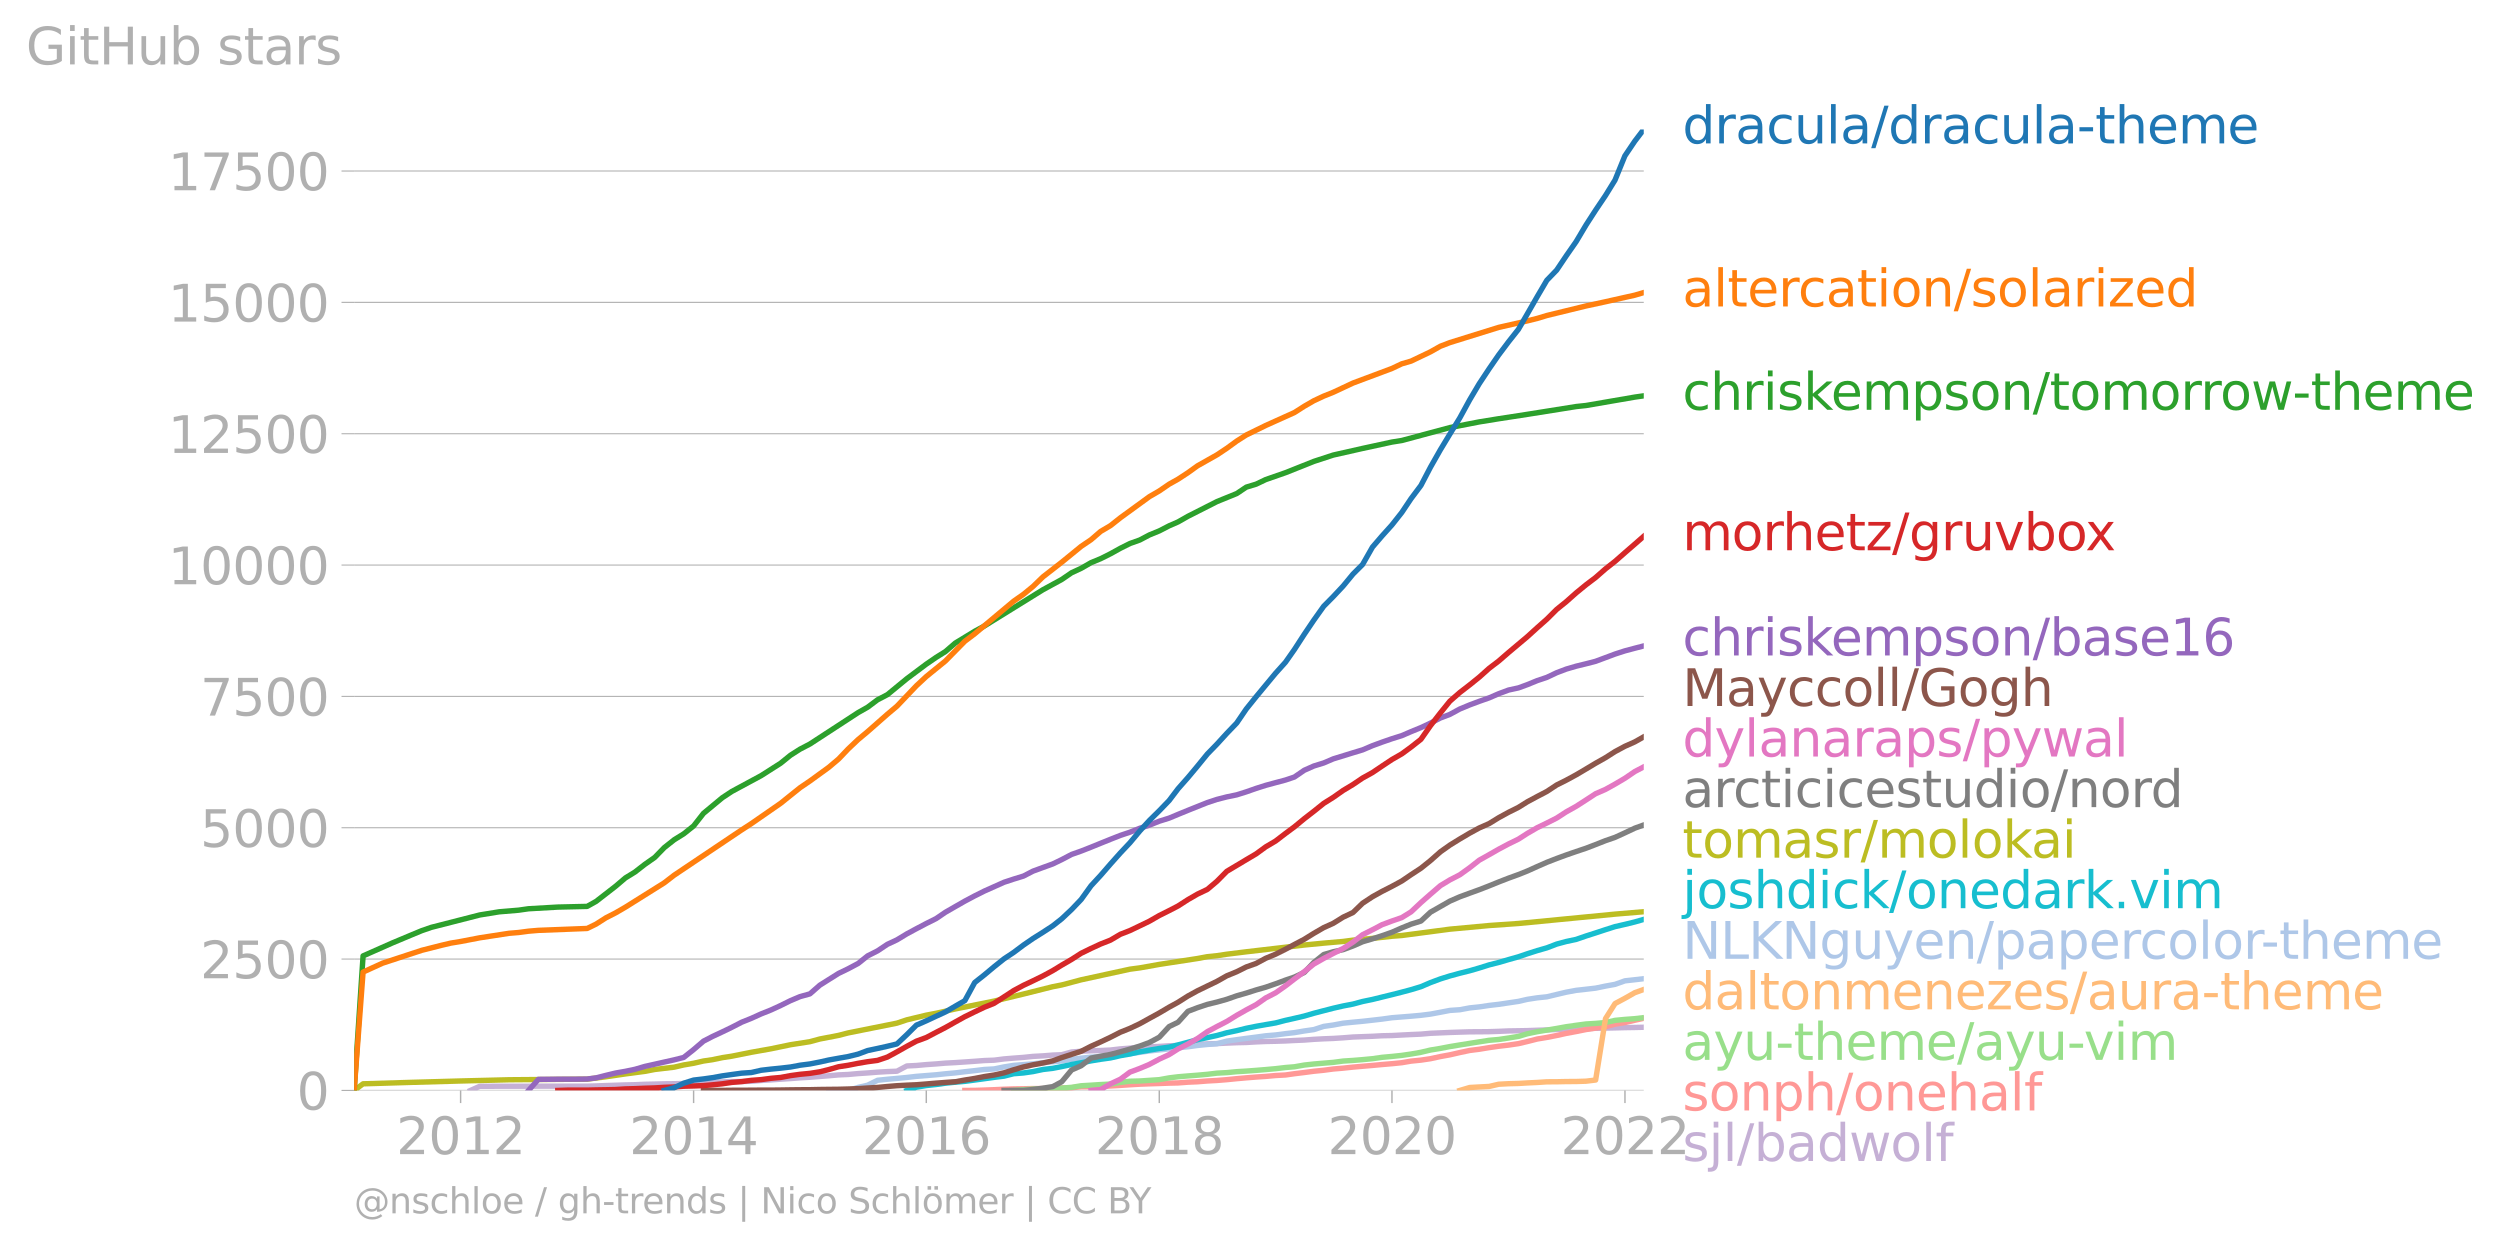 <svg xmlns:xlink="http://www.w3.org/1999/xlink" width="923.071" height="460.656" viewBox="0 0 692.303 345.492" xmlns="http://www.w3.org/2000/svg"><defs><style>*{stroke-linejoin:round;stroke-linecap:butt}</style></defs><g id="figure_1"><path d="M0 345.492h692.303V0H0v345.492z" style="fill:none" id="patch_1"/><g id="axes_1"><path d="M98.073 301.964h357.12V35.852H98.073v266.112z" style="fill:none" id="patch_2"/><g id="matplotlib.axis_1"><g id="xtick_1"><g id="line2d_1"><defs><path id="macdd85a2b5" d="M0 0v3.5" style="stroke:#b0b0b0;stroke-width:.4"/></defs><use xlink:href="#macdd85a2b5" x="127.554" y="301.964" style="fill:#b0b0b0;stroke:#b0b0b0;stroke-width:.4"/></g><g style="fill:#b0b0b0" transform="matrix(.14 0 0 -.14 109.739 319.602)" id="text_1"><defs><path id="DejaVuSans-32" d="M1228 531h2203V0H469v531q359 372 979 998 621 627 780 809 303 340 423 576 121 236 121 464 0 372-261 606-261 235-680 235-297 0-627-103-329-103-704-313v638q381 153 712 231 332 78 607 78 725 0 1156-363 431-362 431-968 0-288-108-546-107-257-392-607-78-91-497-524-418-433-1181-1211z" transform="scale(.016)"/><path id="DejaVuSans-30" d="M2034 4250q-487 0-733-480-245-479-245-1442 0-959 245-1439 246-480 733-480 491 0 736 480 246 480 246 1439 0 963-246 1442-245 480-736 480zm0 500q785 0 1199-621 414-620 414-1801 0-1178-414-1799Q2819-91 2034-91q-784 0-1198 620-414 621-414 1799 0 1181 414 1801 414 621 1198 621z" transform="scale(.016)"/><path id="DejaVuSans-31" d="M794 531h1031v3560L703 3866v575l1116 225h631V531h1031V0H794v531z" transform="scale(.016)"/></defs><use xlink:href="#DejaVuSans-32"/><use xlink:href="#DejaVuSans-30" x="63.623"/><use xlink:href="#DejaVuSans-31" x="127.246"/><use xlink:href="#DejaVuSans-32" x="190.869"/></g></g><g id="xtick_2"><use xlink:href="#macdd85a2b5" x="192.075" y="301.964" style="fill:#b0b0b0;stroke:#b0b0b0;stroke-width:.4" id="line2d_2"/><g style="fill:#b0b0b0" transform="matrix(.14 0 0 -.14 174.26 319.602)" id="text_2"><defs><path id="DejaVuSans-34" d="M2419 4116 825 1625h1594v2491zm-166 550h794V1625h666v-525h-666V0h-628v1100H313v609l1940 2957z" transform="scale(.016)"/></defs><use xlink:href="#DejaVuSans-32"/><use xlink:href="#DejaVuSans-30" x="63.623"/><use xlink:href="#DejaVuSans-31" x="127.246"/><use xlink:href="#DejaVuSans-34" x="190.869"/></g></g><g id="xtick_3"><use xlink:href="#macdd85a2b5" x="256.509" y="301.964" style="fill:#b0b0b0;stroke:#b0b0b0;stroke-width:.4" id="line2d_3"/><g style="fill:#b0b0b0" transform="matrix(.14 0 0 -.14 238.694 319.602)" id="text_3"><defs><path id="DejaVuSans-36" d="M2113 2584q-425 0-674-291-248-290-248-796 0-503 248-796 249-292 674-292t673 292q248 293 248 796 0 506-248 796-248 291-673 291zm1253 1979v-575q-238 112-480 171-242 60-480 60-625 0-955-422-329-422-376-1275 184 272 462 417 279 145 613 145 703 0 1111-427 408-426 408-1160 0-719-425-1154Q2819-91 2113-91q-810 0-1238 620-428 621-428 1799 0 1106 525 1764t1409 658q238 0 480-47t505-140z" transform="scale(.016)"/></defs><use xlink:href="#DejaVuSans-32"/><use xlink:href="#DejaVuSans-30" x="63.623"/><use xlink:href="#DejaVuSans-31" x="127.246"/><use xlink:href="#DejaVuSans-36" x="190.869"/></g></g><g id="xtick_4"><use xlink:href="#macdd85a2b5" x="321.03" y="301.964" style="fill:#b0b0b0;stroke:#b0b0b0;stroke-width:.4" id="line2d_4"/><g style="fill:#b0b0b0" transform="matrix(.14 0 0 -.14 303.215 319.602)" id="text_4"><defs><path id="DejaVuSans-38" d="M2034 2216q-450 0-708-241-257-241-257-662 0-422 257-663 258-241 708-241t709 242q260 243 260 662 0 421-258 662-257 241-711 241zm-631 268q-406 100-633 378-226 279-226 679 0 559 398 884 399 325 1092 325 697 0 1094-325t397-884q0-400-227-679-226-278-629-378 456-106 710-416 255-309 255-755 0-679-414-1042Q2806-91 2034-91q-771 0-1186 362-414 363-414 1042 0 446 256 755 257 310 713 416zm-231 997q0-362 226-565 227-203 636-203 407 0 636 203 230 203 230 565 0 363-230 566-229 203-636 203-409 0-636-203-226-203-226-566z" transform="scale(.016)"/></defs><use xlink:href="#DejaVuSans-32"/><use xlink:href="#DejaVuSans-30" x="63.623"/><use xlink:href="#DejaVuSans-31" x="127.246"/><use xlink:href="#DejaVuSans-38" x="190.869"/></g></g><g id="xtick_5"><use xlink:href="#macdd85a2b5" x="385.464" y="301.964" style="fill:#b0b0b0;stroke:#b0b0b0;stroke-width:.4" id="line2d_5"/><g style="fill:#b0b0b0" transform="matrix(.14 0 0 -.14 367.649 319.602)" id="text_5"><use xlink:href="#DejaVuSans-32"/><use xlink:href="#DejaVuSans-30" x="63.623"/><use xlink:href="#DejaVuSans-32" x="127.246"/><use xlink:href="#DejaVuSans-30" x="190.869"/></g></g><g id="xtick_6"><use xlink:href="#macdd85a2b5" x="449.985" y="301.964" style="fill:#b0b0b0;stroke:#b0b0b0;stroke-width:.4" id="line2d_6"/><g style="fill:#b0b0b0" transform="matrix(.14 0 0 -.14 432.17 319.602)" id="text_6"><use xlink:href="#DejaVuSans-32"/><use xlink:href="#DejaVuSans-30" x="63.623"/><use xlink:href="#DejaVuSans-32" x="127.246"/><use xlink:href="#DejaVuSans-32" x="190.869"/></g></g></g><g id="matplotlib.axis_2"><g id="ytick_1"><path d="M98.073 301.964h357.12" clip-path="url(#p6240fa028c)" style="fill:none;stroke:#b0b0b0;stroke-width:.3;stroke-linecap:square" id="line2d_7"/><g id="line2d_8"><defs><path id="m7ef5941126" d="M0 0h-3.5" style="stroke:#b0b0b0;stroke-width:.3"/></defs><use xlink:href="#m7ef5941126" x="98.073" y="301.964" style="fill:#b0b0b0;stroke:#b0b0b0;stroke-width:.3"/></g><use xlink:href="#DejaVuSans-30" style="fill:#b0b0b0" transform="matrix(.14 0 0 -.14 82.166 307.283)" id="text_7"/></g><g id="ytick_2"><path d="M98.073 265.592h357.12" clip-path="url(#p6240fa028c)" style="fill:none;stroke:#b0b0b0;stroke-width:.3;stroke-linecap:square" id="line2d_9"/><use xlink:href="#m7ef5941126" x="98.073" y="265.592" style="fill:#b0b0b0;stroke:#b0b0b0;stroke-width:.3" id="line2d_10"/><g style="fill:#b0b0b0" transform="matrix(.14 0 0 -.14 55.443 270.911)" id="text_8"><defs><path id="DejaVuSans-35" d="M691 4666h2478v-532H1269V2991q137 47 274 70 138 23 276 23 781 0 1237-428 457-428 457-1159 0-753-469-1171Q2575-91 1722-91q-294 0-599 50Q819 9 494 109v635q281-153 581-228t634-75q541 0 856 284 316 284 316 772 0 487-316 771-315 285-856 285-253 0-505-56-251-56-513-175v2344z" transform="scale(.016)"/></defs><use xlink:href="#DejaVuSans-32"/><use xlink:href="#DejaVuSans-35" x="63.623"/><use xlink:href="#DejaVuSans-30" x="127.246"/><use xlink:href="#DejaVuSans-30" x="190.869"/></g></g><g id="ytick_3"><path d="M98.073 229.22h357.12" clip-path="url(#p6240fa028c)" style="fill:none;stroke:#b0b0b0;stroke-width:.3;stroke-linecap:square" id="line2d_11"/><use xlink:href="#m7ef5941126" x="98.073" y="229.221" style="fill:#b0b0b0;stroke:#b0b0b0;stroke-width:.3" id="line2d_12"/><g style="fill:#b0b0b0" transform="matrix(.14 0 0 -.14 55.443 234.54)" id="text_9"><use xlink:href="#DejaVuSans-35"/><use xlink:href="#DejaVuSans-30" x="63.623"/><use xlink:href="#DejaVuSans-30" x="127.246"/><use xlink:href="#DejaVuSans-30" x="190.869"/></g></g><g id="ytick_4"><path d="M98.073 192.849h357.12" clip-path="url(#p6240fa028c)" style="fill:none;stroke:#b0b0b0;stroke-width:.3;stroke-linecap:square" id="line2d_13"/><use xlink:href="#m7ef5941126" x="98.073" y="192.849" style="fill:#b0b0b0;stroke:#b0b0b0;stroke-width:.3" id="line2d_14"/><g style="fill:#b0b0b0" transform="matrix(.14 0 0 -.14 55.443 198.167)" id="text_10"><defs><path id="DejaVuSans-37" d="M525 4666h3000v-269L1831 0h-659l1594 4134H525v532z" transform="scale(.016)"/></defs><use xlink:href="#DejaVuSans-37"/><use xlink:href="#DejaVuSans-35" x="63.623"/><use xlink:href="#DejaVuSans-30" x="127.246"/><use xlink:href="#DejaVuSans-30" x="190.869"/></g></g><g id="ytick_5"><path d="M98.073 156.477h357.12" clip-path="url(#p6240fa028c)" style="fill:none;stroke:#b0b0b0;stroke-width:.3;stroke-linecap:square" id="line2d_15"/><use xlink:href="#m7ef5941126" x="98.073" y="156.477" style="fill:#b0b0b0;stroke:#b0b0b0;stroke-width:.3" id="line2d_16"/><g style="fill:#b0b0b0" transform="matrix(.14 0 0 -.14 46.536 161.795)" id="text_11"><use xlink:href="#DejaVuSans-31"/><use xlink:href="#DejaVuSans-30" x="63.623"/><use xlink:href="#DejaVuSans-30" x="127.246"/><use xlink:href="#DejaVuSans-30" x="190.869"/><use xlink:href="#DejaVuSans-30" x="254.492"/></g></g><g id="ytick_6"><path d="M98.073 120.105h357.12" clip-path="url(#p6240fa028c)" style="fill:none;stroke:#b0b0b0;stroke-width:.3;stroke-linecap:square" id="line2d_17"/><use xlink:href="#m7ef5941126" x="98.073" y="120.105" style="fill:#b0b0b0;stroke:#b0b0b0;stroke-width:.3" id="line2d_18"/><g style="fill:#b0b0b0" transform="matrix(.14 0 0 -.14 46.536 125.423)" id="text_12"><use xlink:href="#DejaVuSans-31"/><use xlink:href="#DejaVuSans-32" x="63.623"/><use xlink:href="#DejaVuSans-35" x="127.246"/><use xlink:href="#DejaVuSans-30" x="190.869"/><use xlink:href="#DejaVuSans-30" x="254.492"/></g></g><g id="ytick_7"><path d="M98.073 83.733h357.12" clip-path="url(#p6240fa028c)" style="fill:none;stroke:#b0b0b0;stroke-width:.3;stroke-linecap:square" id="line2d_19"/><use xlink:href="#m7ef5941126" x="98.073" y="83.733" style="fill:#b0b0b0;stroke:#b0b0b0;stroke-width:.3" id="line2d_20"/><g style="fill:#b0b0b0" transform="matrix(.14 0 0 -.14 46.536 89.051)" id="text_13"><use xlink:href="#DejaVuSans-31"/><use xlink:href="#DejaVuSans-35" x="63.623"/><use xlink:href="#DejaVuSans-30" x="127.246"/><use xlink:href="#DejaVuSans-30" x="190.869"/><use xlink:href="#DejaVuSans-30" x="254.492"/></g></g><g id="ytick_8"><path d="M98.073 47.36h357.12" clip-path="url(#p6240fa028c)" style="fill:none;stroke:#b0b0b0;stroke-width:.3;stroke-linecap:square" id="line2d_21"/><use xlink:href="#m7ef5941126" x="98.073" y="47.361" style="fill:#b0b0b0;stroke:#b0b0b0;stroke-width:.3" id="line2d_22"/><g style="fill:#b0b0b0" transform="matrix(.14 0 0 -.14 46.536 52.68)" id="text_14"><use xlink:href="#DejaVuSans-31"/><use xlink:href="#DejaVuSans-37" x="63.623"/><use xlink:href="#DejaVuSans-35" x="127.246"/><use xlink:href="#DejaVuSans-30" x="190.869"/><use xlink:href="#DejaVuSans-30" x="254.492"/></g></g><g style="fill:#b0b0b0" transform="matrix(.14 0 0 -.14 7.2 17.838)" id="text_15"><defs><path id="DejaVuSans-47" d="M3809 666v1253H2778v519h1656V434q-365-259-806-392-440-133-940-133-1094 0-1712 639-617 640-617 1780 0 1144 617 1783 618 639 1712 639 456 0 867-113 411-112 758-331v-672q-350 297-744 447t-828 150q-857 0-1287-478-429-478-429-1425 0-944 429-1422 430-478 1287-478 334 0 596 58 263 58 472 180z" transform="scale(.016)"/><path id="DejaVuSans-69" d="M603 3500h575V0H603v3500zm0 1363h575v-729H603v729z" transform="scale(.016)"/><path id="DejaVuSans-74" d="M1172 4494v-994h1184v-447H1172V1153q0-428 117-550t477-122h590V0h-590q-666 0-919 248-253 249-253 905v1900H172v447h422v994h578z" transform="scale(.016)"/><path id="DejaVuSans-48" d="M628 4666h631V2753h2294v1913h631V0h-631v2222H1259V0H628v4666z" transform="scale(.016)"/><path id="DejaVuSans-75" d="M544 1381v2119h575V1403q0-497 193-746 194-248 582-248 465 0 735 297 271 297 271 810v1984h575V0h-575v538q-209-319-486-474-276-155-642-155-603 0-916 375-312 375-312 1097zm1447 2203z" transform="scale(.016)"/><path id="DejaVuSans-62" d="M3116 1747q0 634-261 995t-717 361q-457 0-718-361t-261-995q0-634 261-995t718-361q456 0 717 361t261 995zM1159 2969q182 312 458 463 277 152 661 152 638 0 1036-506 399-506 399-1331T3314 415Q2916-91 2278-91q-384 0-661 152-276 152-458 464V0H581v4863h578V2969z" transform="scale(.016)"/><path id="DejaVuSans-73" d="M2834 3397v-544q-243 125-506 187-262 63-544 63-428 0-642-131t-214-394q0-200 153-314t616-217l197-44q612-131 870-370t258-667q0-488-386-773Q2250-91 1575-91q-281 0-586 55T347 128v594q319-166 628-249 309-82 613-82 406 0 624 139 219 139 219 392 0 234-158 359-157 125-692 241l-200 47q-534 112-772 345-237 233-237 639 0 494 350 762 350 269 994 269 318 0 599-47 282-46 519-140z" transform="scale(.016)"/><path id="DejaVuSans-61" d="M2194 1759q-697 0-966-159t-269-544q0-306 202-486 202-179 548-179 479 0 768 339t289 901v128h-572zm1147 238V0h-575v531q-197-318-491-470T1556-91q-537 0-855 302-317 302-317 808 0 590 395 890 396 300 1180 300h807v57q0 397-261 614t-733 217q-300 0-585-72-284-72-546-216v532q315 122 612 182 297 61 578 61 760 0 1135-394 375-393 375-1193z" transform="scale(.016)"/><path id="DejaVuSans-72" d="M2631 2963q-97 56-211 82-114 27-251 27-488 0-749-317t-261-911V0H581v3500h578v-544q182 319 472 473 291 155 707 155 59 0 131-8 72-7 159-23l3-590z" transform="scale(.016)"/></defs><use xlink:href="#DejaVuSans-47"/><use xlink:href="#DejaVuSans-69" x="77.49"/><use xlink:href="#DejaVuSans-74" x="105.273"/><use xlink:href="#DejaVuSans-48" x="144.482"/><use xlink:href="#DejaVuSans-75" x="219.678"/><use xlink:href="#DejaVuSans-62" x="283.057"/><use xlink:href="#DejaVuSans-20" x="346.533"/><use xlink:href="#DejaVuSans-73" x="378.32"/><use xlink:href="#DejaVuSans-74" x="430.42"/><use xlink:href="#DejaVuSans-61" x="469.629"/><use xlink:href="#DejaVuSans-72" x="530.908"/><use xlink:href="#DejaVuSans-73" x="572.021"/></g></g><path d="m130.29 301.964 2.56-1.149h2.736l2.648-.014H146.354l2.736-.015h13.505l2.471-.073 2.736-.102 2.648-.087 2.737-.087 2.648-.058 2.736-.117 2.736-.058 2.648-.073 2.736-.029 2.648-.058 2.736-.087 2.737-.175 2.47-.116 2.737-.073 2.648-.087 2.736-.015 2.648-.058 2.736-.233 2.737-.16 2.648-.189 2.736-.175 2.648-.203 2.736-.16 2.736-.219 2.472-.189 2.736-.247 2.648-.116 2.736-.248 2.648-.174 2.736-.219 2.736-.16 2.648-.101 2.737-1.455 2.648-.131 2.736-.248 2.736-.189 2.56-.218 2.736-.145 2.648-.175 2.736-.19 2.648-.203 2.736-.102 2.736-.349 2.648-.218 2.737-.204 2.647-.276 2.737-.146 2.736-.218 2.471-.102 2.737-.756 2.647-.204 2.737-.13 2.648-.074 2.736-.13 2.736-.32 2.648-.204 2.736-.291 2.648-.073 2.736-.116 2.737-.175 2.471-.073 2.736-.087 2.648-.233 2.736-.145 2.648-.073 2.737-.131 2.736-.116 2.648-.059 2.736-.16 2.648-.116 2.736-.058 2.736-.087 2.472-.131 2.736-.117 2.648-.203 2.736-.146 2.648-.102 2.736-.174 2.736-.219 2.648-.101 2.737-.102 2.648-.146 2.736-.058 2.736-.146 2.56-.13 2.736-.117 2.648-.233 2.736-.116 2.648-.116 2.736-.088 2.736-.087 2.648-.015 2.737-.029 2.648-.087 2.736-.116 2.736-.044 2.471-.044 2.737-.101 2.648-.088 2.736-.116 2.648-.117 2.736-.014 2.736-.116 2.648-.088 2.736-.058 2.648-.058 2.736-.073 2.737-.044 2.471-.058" clip-path="url(#p6240fa028c)" style="fill:none;stroke:#c5b0d5;stroke-width:1.5;stroke-linecap:square" id="line2d_23"/><path d="m267.189 301.964 2.736-.014 2.648-.087 2.736-.102 2.736-.131 2.648-.087 2.737-.044 2.647-.058h2.737l2.736-.102 2.471-.073 2.737-.058 2.647-.262 2.737-.014 2.648-.044 2.736-.16 2.736-.16 2.648-.175 2.736-.16 2.648-.102 2.736-.087 2.737-.102 2.471-.058 2.736-.204 2.648-.116 2.736-.218 2.648-.146 2.737-.218 2.736-.276 2.648-.233 2.736-.218 2.648-.175 2.736-.247 2.736-.146 2.472-.349 2.736-.335 2.648-.349 2.736-.276 2.648-.35 2.736-.232 2.736-.291 2.648-.233 2.737-.233 2.648-.247 2.736-.233 2.736-.276 2.56-.437 2.736-.276 2.648-.393 2.736-.596 2.648-.48 2.736-.626 2.736-.582 2.648-.335 2.737-.45 2.648-.38 2.736-.32 2.736-.406 2.471-.582 2.737-.699 2.648-.436 2.736-.539 2.648-.582 2.736-.509 2.736-.553 2.648-.407 2.736-.378 2.648-.713 2.736-.437 2.737-.64 2.471-.538" clip-path="url(#p6240fa028c)" style="fill:none;stroke:#ff9896;stroke-width:1.5;stroke-linecap:square" id="line2d_24"/><path d="m280.693 301.964 2.737-.203 2.647-.175 2.737-.116 2.736-.03 2.471-.13 2.737-.204 2.647-.436 2.737-.16 2.648-.175 2.736-.13 2.736-.466 2.648-.32 2.736-.073 2.648-.175 2.736-.189 2.737-.495 2.471-.305 2.736-.233 2.648-.204 2.736-.247 2.648-.32 2.737-.146 2.736-.261 2.648-.16 2.736-.204 2.648-.218 2.736-.248 2.736-.32 2.472-.203 2.736-.48 2.648-.292 2.736-.232 2.648-.219 2.736-.363 2.736-.175 2.648-.218 2.737-.262 2.648-.378 2.736-.248 2.736-.29 2.56-.379 2.736-.48 2.648-.626 2.736-.45 2.648-.51 2.736-.45 2.736-.437 2.648-.422 2.737-.422 2.648-.233 2.736-.407 2.736-.451 2.471-.728 2.737-.567 2.648-.437 2.736-.465 2.648-.48 2.736-.393 2.736-.364 2.648-.16 2.736-.233 2.648-.61 2.736-.262 2.737-.204 2.471-.291" clip-path="url(#p6240fa028c)" style="fill:none;stroke:#98df8a;stroke-width:1.5;stroke-linecap:square" id="line2d_25"/><g style="fill:#1f77b4" transform="matrix(.14 0 0 -.14 465.907 39.716)" id="text_16"><defs><path id="DejaVuSans-64" d="M2906 2969v1894h575V0h-575v525q-181-312-458-464-276-152-664-152-634 0-1033 506-398 507-398 1332t398 1331q399 506 1033 506 388 0 664-152 277-151 458-463zM947 1747q0-634 261-995t717-361q456 0 718 361 263 361 263 995t-263 995q-262 361-718 361t-717-361q-261-361-261-995z" transform="scale(.016)"/><path id="DejaVuSans-63" d="M3122 3366v-538q-244 135-489 202t-495 67q-560 0-870-355-309-354-309-995t309-996q310-354 870-354 250 0 495 67t489 202V134Q2881 22 2623-34q-257-57-548-57-791 0-1257 497-465 497-465 1341 0 856 470 1346 471 491 1290 491 265 0 518-55 253-54 491-163z" transform="scale(.016)"/><path id="DejaVuSans-6c" d="M603 4863h575V0H603v4863z" transform="scale(.016)"/><path id="DejaVuSans-2f" d="M1625 4666h531L531-594H0l1625 5260z" transform="scale(.016)"/><path id="DejaVuSans-2d" d="M313 2009h1684v-512H313v512z" transform="scale(.016)"/><path id="DejaVuSans-68" d="M3513 2113V0h-575v2094q0 497-194 743-194 247-581 247-466 0-735-297-269-296-269-809V0H581v4863h578V2956q207 316 486 472 280 156 646 156 603 0 912-373 310-373 310-1098z" transform="scale(.016)"/><path id="DejaVuSans-65" d="M3597 1894v-281H953q38-594 358-905t892-311q331 0 642 81t618 244V178Q3153 47 2828-22t-659-69q-838 0-1327 487-489 488-489 1320 0 859 464 1363 464 505 1252 505 706 0 1117-455 411-454 411-1235zm-575 169q-6 471-264 752-258 282-683 282-481 0-770-272t-333-766l2050 4z" transform="scale(.016)"/><path id="DejaVuSans-6d" d="M3328 2828q216 388 516 572t706 184q547 0 844-383 297-382 297-1088V0h-578v2094q0 503-179 746-178 244-543 244-447 0-707-297-259-296-259-809V0h-578v2094q0 506-178 748t-550 242q-441 0-701-298-259-298-259-808V0H581v3500h578v-544q197 322 472 475t653 153q382 0 649-194 267-193 395-562z" transform="scale(.016)"/></defs><use xlink:href="#DejaVuSans-64"/><use xlink:href="#DejaVuSans-72" x="63.477"/><use xlink:href="#DejaVuSans-61" x="104.59"/><use xlink:href="#DejaVuSans-63" x="165.869"/><use xlink:href="#DejaVuSans-75" x="220.85"/><use xlink:href="#DejaVuSans-6c" x="284.229"/><use xlink:href="#DejaVuSans-61" x="312.012"/><use xlink:href="#DejaVuSans-2f" x="373.291"/><use xlink:href="#DejaVuSans-64" x="406.982"/><use xlink:href="#DejaVuSans-72" x="470.459"/><use xlink:href="#DejaVuSans-61" x="511.572"/><use xlink:href="#DejaVuSans-63" x="572.852"/><use xlink:href="#DejaVuSans-75" x="627.832"/><use xlink:href="#DejaVuSans-6c" x="691.211"/><use xlink:href="#DejaVuSans-61" x="718.994"/><use xlink:href="#DejaVuSans-2d" x="780.273"/><use xlink:href="#DejaVuSans-74" x="816.357"/><use xlink:href="#DejaVuSans-68" x="855.566"/><use xlink:href="#DejaVuSans-65" x="918.945"/><use xlink:href="#DejaVuSans-6d" x="980.469"/><use xlink:href="#DejaVuSans-65" x="1077.881"/></g><g style="fill:#ff7f0e" transform="matrix(.14 0 0 -.14 465.907 84.875)" id="text_17"><defs><path id="DejaVuSans-6f" d="M1959 3097q-462 0-731-361t-269-989q0-628 267-989 268-361 733-361 460 0 728 362 269 363 269 988 0 622-269 986-268 364-728 364zm0 487q750 0 1178-488 429-487 429-1349 0-859-429-1349Q2709-91 1959-91q-753 0-1180 489-426 490-426 1349 0 862 426 1349 427 488 1180 488z" transform="scale(.016)"/><path id="DejaVuSans-6e" d="M3513 2113V0h-575v2094q0 497-194 743-194 247-581 247-466 0-735-297-269-296-269-809V0H581v3500h578v-544q207 316 486 472 280 156 646 156 603 0 912-373 310-373 310-1098z" transform="scale(.016)"/><path id="DejaVuSans-7a" d="M353 3500h2731v-525L922 459h2162V0H275v525l2163 2516H353v459z" transform="scale(.016)"/></defs><use xlink:href="#DejaVuSans-61"/><use xlink:href="#DejaVuSans-6c" x="61.279"/><use xlink:href="#DejaVuSans-74" x="89.063"/><use xlink:href="#DejaVuSans-65" x="128.271"/><use xlink:href="#DejaVuSans-72" x="189.795"/><use xlink:href="#DejaVuSans-63" x="228.658"/><use xlink:href="#DejaVuSans-61" x="283.639"/><use xlink:href="#DejaVuSans-74" x="344.918"/><use xlink:href="#DejaVuSans-69" x="384.127"/><use xlink:href="#DejaVuSans-6f" x="411.91"/><use xlink:href="#DejaVuSans-6e" x="473.092"/><use xlink:href="#DejaVuSans-2f" x="536.471"/><use xlink:href="#DejaVuSans-73" x="570.162"/><use xlink:href="#DejaVuSans-6f" x="622.262"/><use xlink:href="#DejaVuSans-6c" x="683.443"/><use xlink:href="#DejaVuSans-61" x="711.227"/><use xlink:href="#DejaVuSans-72" x="772.506"/><use xlink:href="#DejaVuSans-69" x="813.619"/><use xlink:href="#DejaVuSans-7a" x="841.402"/><use xlink:href="#DejaVuSans-65" x="893.893"/><use xlink:href="#DejaVuSans-64" x="955.416"/></g><g style="fill:#2ca02c" transform="matrix(.14 0 0 -.14 465.907 113.478)" id="text_18"><defs><path id="DejaVuSans-6b" d="M581 4863h578V1991l1716 1509h734L1753 1863 3688 0h-750L1159 1709V0H581v4863z" transform="scale(.016)"/><path id="DejaVuSans-70" d="M1159 525v-1856H581v4831h578v-531q182 312 458 463 277 152 661 152 638 0 1036-506 399-506 399-1331T3314 415Q2916-91 2278-91q-384 0-661 152-276 152-458 464zm1957 1222q0 634-261 995t-717 361q-457 0-718-361t-261-995q0-634 261-995t718-361q456 0 717 361t261 995z" transform="scale(.016)"/><path id="DejaVuSans-77" d="M269 3500h575l719-2731 715 2731h678l719-2731 716 2731h575L4050 0h-678l-753 2869L1863 0h-679L269 3500z" transform="scale(.016)"/></defs><use xlink:href="#DejaVuSans-63"/><use xlink:href="#DejaVuSans-68" x="54.98"/><use xlink:href="#DejaVuSans-72" x="118.359"/><use xlink:href="#DejaVuSans-69" x="159.473"/><use xlink:href="#DejaVuSans-73" x="187.256"/><use xlink:href="#DejaVuSans-6b" x="239.355"/><use xlink:href="#DejaVuSans-65" x="293.641"/><use xlink:href="#DejaVuSans-6d" x="355.164"/><use xlink:href="#DejaVuSans-70" x="452.576"/><use xlink:href="#DejaVuSans-73" x="516.053"/><use xlink:href="#DejaVuSans-6f" x="568.152"/><use xlink:href="#DejaVuSans-6e" x="629.334"/><use xlink:href="#DejaVuSans-2f" x="692.713"/><use xlink:href="#DejaVuSans-74" x="726.404"/><use xlink:href="#DejaVuSans-6f" x="765.613"/><use xlink:href="#DejaVuSans-6d" x="826.795"/><use xlink:href="#DejaVuSans-6f" x="924.207"/><use xlink:href="#DejaVuSans-72" x="985.389"/><use xlink:href="#DejaVuSans-72" x="1024.752"/><use xlink:href="#DejaVuSans-6f" x="1063.615"/><use xlink:href="#DejaVuSans-77" x="1124.797"/><use xlink:href="#DejaVuSans-2d" x="1206.584"/><use xlink:href="#DejaVuSans-74" x="1242.668"/><use xlink:href="#DejaVuSans-68" x="1281.877"/><use xlink:href="#DejaVuSans-65" x="1345.256"/><use xlink:href="#DejaVuSans-6d" x="1406.779"/><use xlink:href="#DejaVuSans-65" x="1504.191"/></g><g style="fill:#d62728" transform="matrix(.14 0 0 -.14 465.907 152.381)" id="text_19"><defs><path id="DejaVuSans-67" d="M2906 1791q0 625-258 968-257 344-723 344-462 0-720-344-258-343-258-968 0-622 258-966t720-344q466 0 723 344 258 344 258 966zm575-1357q0-893-397-1329-396-436-1215-436-303 0-572 45t-522 139v559q253-137 500-202 247-66 503-66 566 0 847 295t281 892v285q-178-310-456-463T1784 0Q1141 0 747 490 353 981 353 1791q0 812 394 1302 394 491 1037 491 388 0 666-153t456-462v531h575V434z" transform="scale(.016)"/><path id="DejaVuSans-76" d="M191 3500h609L1894 563l1094 2937h609L2284 0h-781L191 3500z" transform="scale(.016)"/><path id="DejaVuSans-78" d="M3513 3500 2247 1797 3578 0h-678L1881 1375 863 0H184l1360 1831L300 3500h678l928-1247 928 1247h679z" transform="scale(.016)"/></defs><use xlink:href="#DejaVuSans-6d"/><use xlink:href="#DejaVuSans-6f" x="97.412"/><use xlink:href="#DejaVuSans-72" x="158.594"/><use xlink:href="#DejaVuSans-68" x="197.957"/><use xlink:href="#DejaVuSans-65" x="261.336"/><use xlink:href="#DejaVuSans-74" x="322.859"/><use xlink:href="#DejaVuSans-7a" x="362.068"/><use xlink:href="#DejaVuSans-2f" x="414.559"/><use xlink:href="#DejaVuSans-67" x="448.25"/><use xlink:href="#DejaVuSans-72" x="511.727"/><use xlink:href="#DejaVuSans-75" x="552.84"/><use xlink:href="#DejaVuSans-76" x="616.219"/><use xlink:href="#DejaVuSans-62" x="675.398"/><use xlink:href="#DejaVuSans-6f" x="738.875"/><use xlink:href="#DejaVuSans-78" x="796.932"/></g><g style="fill:#9467bd" transform="matrix(.14 0 0 -.14 465.907 181.505)" id="text_20"><use xlink:href="#DejaVuSans-63"/><use xlink:href="#DejaVuSans-68" x="54.98"/><use xlink:href="#DejaVuSans-72" x="118.359"/><use xlink:href="#DejaVuSans-69" x="159.473"/><use xlink:href="#DejaVuSans-73" x="187.256"/><use xlink:href="#DejaVuSans-6b" x="239.355"/><use xlink:href="#DejaVuSans-65" x="293.641"/><use xlink:href="#DejaVuSans-6d" x="355.164"/><use xlink:href="#DejaVuSans-70" x="452.576"/><use xlink:href="#DejaVuSans-73" x="516.053"/><use xlink:href="#DejaVuSans-6f" x="568.152"/><use xlink:href="#DejaVuSans-6e" x="629.334"/><use xlink:href="#DejaVuSans-2f" x="692.713"/><use xlink:href="#DejaVuSans-62" x="726.404"/><use xlink:href="#DejaVuSans-61" x="789.881"/><use xlink:href="#DejaVuSans-73" x="851.16"/><use xlink:href="#DejaVuSans-65" x="903.26"/><use xlink:href="#DejaVuSans-31" x="964.783"/><use xlink:href="#DejaVuSans-36" x="1028.406"/></g><g style="fill:#8c564b" transform="matrix(.14 0 0 -.14 465.907 195.505)" id="text_21"><defs><path id="DejaVuSans-4d" d="M628 4666h941l1190-3175 1197 3175h941V0h-616v4097L3078 897h-634L1241 4097V0H628v4666z" transform="scale(.016)"/><path id="DejaVuSans-79" d="M2059-325q-243-625-475-815-231-191-618-191H506v481h338q237 0 368 113 132 112 291 531l103 262L191 3500h609L1894 763l1094 2737h609L2059-325z" transform="scale(.016)"/></defs><use xlink:href="#DejaVuSans-4d"/><use xlink:href="#DejaVuSans-61" x="86.279"/><use xlink:href="#DejaVuSans-79" x="147.559"/><use xlink:href="#DejaVuSans-63" x="206.738"/><use xlink:href="#DejaVuSans-63" x="261.719"/><use xlink:href="#DejaVuSans-6f" x="316.699"/><use xlink:href="#DejaVuSans-6c" x="377.881"/><use xlink:href="#DejaVuSans-6c" x="405.664"/><use xlink:href="#DejaVuSans-2f" x="433.447"/><use xlink:href="#DejaVuSans-47" x="467.139"/><use xlink:href="#DejaVuSans-6f" x="544.629"/><use xlink:href="#DejaVuSans-67" x="605.811"/><use xlink:href="#DejaVuSans-68" x="669.287"/></g><g style="fill:#e377c2" transform="matrix(.14 0 0 -.14 465.907 209.505)" id="text_22"><use xlink:href="#DejaVuSans-64"/><use xlink:href="#DejaVuSans-79" x="63.477"/><use xlink:href="#DejaVuSans-6c" x="122.656"/><use xlink:href="#DejaVuSans-61" x="150.439"/><use xlink:href="#DejaVuSans-6e" x="211.719"/><use xlink:href="#DejaVuSans-61" x="275.098"/><use xlink:href="#DejaVuSans-72" x="336.377"/><use xlink:href="#DejaVuSans-61" x="377.49"/><use xlink:href="#DejaVuSans-70" x="438.77"/><use xlink:href="#DejaVuSans-73" x="502.246"/><use xlink:href="#DejaVuSans-2f" x="554.346"/><use xlink:href="#DejaVuSans-70" x="588.037"/><use xlink:href="#DejaVuSans-79" x="651.514"/><use xlink:href="#DejaVuSans-77" x="710.693"/><use xlink:href="#DejaVuSans-61" x="792.48"/><use xlink:href="#DejaVuSans-6c" x="853.76"/></g><g style="fill:#7f7f7f" transform="matrix(.14 0 0 -.14 465.907 223.505)" id="text_23"><use xlink:href="#DejaVuSans-61"/><use xlink:href="#DejaVuSans-72" x="61.279"/><use xlink:href="#DejaVuSans-63" x="100.143"/><use xlink:href="#DejaVuSans-74" x="155.123"/><use xlink:href="#DejaVuSans-69" x="194.332"/><use xlink:href="#DejaVuSans-63" x="222.115"/><use xlink:href="#DejaVuSans-69" x="277.096"/><use xlink:href="#DejaVuSans-63" x="304.879"/><use xlink:href="#DejaVuSans-65" x="359.859"/><use xlink:href="#DejaVuSans-73" x="421.383"/><use xlink:href="#DejaVuSans-74" x="473.482"/><use xlink:href="#DejaVuSans-75" x="512.691"/><use xlink:href="#DejaVuSans-64" x="576.07"/><use xlink:href="#DejaVuSans-69" x="639.547"/><use xlink:href="#DejaVuSans-6f" x="667.33"/><use xlink:href="#DejaVuSans-2f" x="728.512"/><use xlink:href="#DejaVuSans-6e" x="762.203"/><use xlink:href="#DejaVuSans-6f" x="825.582"/><use xlink:href="#DejaVuSans-72" x="886.764"/><use xlink:href="#DejaVuSans-64" x="926.127"/></g><g style="fill:#bcbd22" transform="matrix(.14 0 0 -.14 465.907 237.505)" id="text_24"><use xlink:href="#DejaVuSans-74"/><use xlink:href="#DejaVuSans-6f" x="39.209"/><use xlink:href="#DejaVuSans-6d" x="100.391"/><use xlink:href="#DejaVuSans-61" x="197.803"/><use xlink:href="#DejaVuSans-73" x="259.082"/><use xlink:href="#DejaVuSans-72" x="311.182"/><use xlink:href="#DejaVuSans-2f" x="352.295"/><use xlink:href="#DejaVuSans-6d" x="385.986"/><use xlink:href="#DejaVuSans-6f" x="483.398"/><use xlink:href="#DejaVuSans-6c" x="544.58"/><use xlink:href="#DejaVuSans-6f" x="572.363"/><use xlink:href="#DejaVuSans-6b" x="633.545"/><use xlink:href="#DejaVuSans-61" x="689.705"/><use xlink:href="#DejaVuSans-69" x="750.984"/></g><g style="fill:#17becf" transform="matrix(.14 0 0 -.14 465.907 251.505)" id="text_25"><defs><path id="DejaVuSans-6a" d="M603 3500h575V-63q0-668-255-968-254-300-820-300h-219v487H38q328 0 446 152Q603-541 603-63v3563zm0 1363h575v-729H603v729z" transform="scale(.016)"/><path id="DejaVuSans-2e" d="M684 794h660V0H684v794z" transform="scale(.016)"/></defs><use xlink:href="#DejaVuSans-6a"/><use xlink:href="#DejaVuSans-6f" x="27.783"/><use xlink:href="#DejaVuSans-73" x="88.965"/><use xlink:href="#DejaVuSans-68" x="141.064"/><use xlink:href="#DejaVuSans-64" x="204.443"/><use xlink:href="#DejaVuSans-69" x="267.92"/><use xlink:href="#DejaVuSans-63" x="295.703"/><use xlink:href="#DejaVuSans-6b" x="350.684"/><use xlink:href="#DejaVuSans-2f" x="408.594"/><use xlink:href="#DejaVuSans-6f" x="442.285"/><use xlink:href="#DejaVuSans-6e" x="503.467"/><use xlink:href="#DejaVuSans-65" x="566.846"/><use xlink:href="#DejaVuSans-64" x="628.369"/><use xlink:href="#DejaVuSans-61" x="691.846"/><use xlink:href="#DejaVuSans-72" x="753.125"/><use xlink:href="#DejaVuSans-6b" x="794.238"/><use xlink:href="#DejaVuSans-2e" x="852.148"/><use xlink:href="#DejaVuSans-76" x="883.936"/><use xlink:href="#DejaVuSans-69" x="943.115"/><use xlink:href="#DejaVuSans-6d" x="970.898"/></g><g style="fill:#aec7e8" transform="matrix(.14 0 0 -.14 465.907 265.505)" id="text_26"><defs><path id="DejaVuSans-4e" d="M628 4666h850L3547 763v3903h612V0h-850L1241 3903V0H628v4666z" transform="scale(.016)"/><path id="DejaVuSans-4c" d="M628 4666h631V531h2272V0H628v4666z" transform="scale(.016)"/><path id="DejaVuSans-4b" d="M628 4666h631V2694l2094 1972h813L1850 2491 4331 0h-831L1259 2247V0H628v4666z" transform="scale(.016)"/></defs><use xlink:href="#DejaVuSans-4e"/><use xlink:href="#DejaVuSans-4c" x="74.805"/><use xlink:href="#DejaVuSans-4b" x="130.518"/><use xlink:href="#DejaVuSans-4e" x="196.094"/><use xlink:href="#DejaVuSans-67" x="270.898"/><use xlink:href="#DejaVuSans-75" x="334.375"/><use xlink:href="#DejaVuSans-79" x="397.754"/><use xlink:href="#DejaVuSans-65" x="456.934"/><use xlink:href="#DejaVuSans-6e" x="518.457"/><use xlink:href="#DejaVuSans-2f" x="581.836"/><use xlink:href="#DejaVuSans-70" x="615.527"/><use xlink:href="#DejaVuSans-61" x="679.004"/><use xlink:href="#DejaVuSans-70" x="740.283"/><use xlink:href="#DejaVuSans-65" x="803.76"/><use xlink:href="#DejaVuSans-72" x="865.283"/><use xlink:href="#DejaVuSans-63" x="904.146"/><use xlink:href="#DejaVuSans-6f" x="959.127"/><use xlink:href="#DejaVuSans-6c" x="1020.309"/><use xlink:href="#DejaVuSans-6f" x="1048.092"/><use xlink:href="#DejaVuSans-72" x="1109.273"/><use xlink:href="#DejaVuSans-2d" x="1144.012"/><use xlink:href="#DejaVuSans-74" x="1180.096"/><use xlink:href="#DejaVuSans-68" x="1219.305"/><use xlink:href="#DejaVuSans-65" x="1282.684"/><use xlink:href="#DejaVuSans-6d" x="1344.207"/><use xlink:href="#DejaVuSans-65" x="1441.619"/></g><g style="fill:#ffbb78" transform="matrix(.14 0 0 -.14 465.907 279.505)" id="text_27"><use xlink:href="#DejaVuSans-64"/><use xlink:href="#DejaVuSans-61" x="63.477"/><use xlink:href="#DejaVuSans-6c" x="124.756"/><use xlink:href="#DejaVuSans-74" x="152.539"/><use xlink:href="#DejaVuSans-6f" x="191.748"/><use xlink:href="#DejaVuSans-6e" x="252.93"/><use xlink:href="#DejaVuSans-6d" x="316.309"/><use xlink:href="#DejaVuSans-65" x="413.721"/><use xlink:href="#DejaVuSans-6e" x="475.244"/><use xlink:href="#DejaVuSans-65" x="538.623"/><use xlink:href="#DejaVuSans-7a" x="600.146"/><use xlink:href="#DejaVuSans-65" x="652.637"/><use xlink:href="#DejaVuSans-73" x="714.16"/><use xlink:href="#DejaVuSans-2f" x="766.26"/><use xlink:href="#DejaVuSans-61" x="799.951"/><use xlink:href="#DejaVuSans-75" x="861.23"/><use xlink:href="#DejaVuSans-72" x="924.609"/><use xlink:href="#DejaVuSans-61" x="965.723"/><use xlink:href="#DejaVuSans-2d" x="1027.002"/><use xlink:href="#DejaVuSans-74" x="1063.086"/><use xlink:href="#DejaVuSans-68" x="1102.295"/><use xlink:href="#DejaVuSans-65" x="1165.674"/><use xlink:href="#DejaVuSans-6d" x="1227.197"/><use xlink:href="#DejaVuSans-65" x="1324.609"/></g><g style="fill:#98df8a" transform="matrix(.14 0 0 -.14 465.907 293.505)" id="text_28"><use xlink:href="#DejaVuSans-61"/><use xlink:href="#DejaVuSans-79" x="61.279"/><use xlink:href="#DejaVuSans-75" x="120.459"/><use xlink:href="#DejaVuSans-2d" x="183.838"/><use xlink:href="#DejaVuSans-74" x="219.922"/><use xlink:href="#DejaVuSans-68" x="259.131"/><use xlink:href="#DejaVuSans-65" x="322.51"/><use xlink:href="#DejaVuSans-6d" x="384.033"/><use xlink:href="#DejaVuSans-65" x="481.445"/><use xlink:href="#DejaVuSans-2f" x="542.969"/><use xlink:href="#DejaVuSans-61" x="576.66"/><use xlink:href="#DejaVuSans-79" x="637.939"/><use xlink:href="#DejaVuSans-75" x="697.119"/><use xlink:href="#DejaVuSans-2d" x="760.498"/><use xlink:href="#DejaVuSans-76" x="793.957"/><use xlink:href="#DejaVuSans-69" x="853.137"/><use xlink:href="#DejaVuSans-6d" x="880.92"/></g><g style="fill:#ff9896" transform="matrix(.14 0 0 -.14 465.907 307.505)" id="text_29"><defs><path id="DejaVuSans-66" d="M2375 4863v-479h-550q-309 0-430-125-120-125-120-450v-309h947v-447h-947V0H697v3053H147v447h550v244q0 584 272 851 272 268 862 268h544z" transform="scale(.016)"/></defs><use xlink:href="#DejaVuSans-73"/><use xlink:href="#DejaVuSans-6f" x="52.1"/><use xlink:href="#DejaVuSans-6e" x="113.281"/><use xlink:href="#DejaVuSans-70" x="176.66"/><use xlink:href="#DejaVuSans-68" x="240.137"/><use xlink:href="#DejaVuSans-2f" x="303.516"/><use xlink:href="#DejaVuSans-6f" x="337.207"/><use xlink:href="#DejaVuSans-6e" x="398.389"/><use xlink:href="#DejaVuSans-65" x="461.768"/><use xlink:href="#DejaVuSans-68" x="523.291"/><use xlink:href="#DejaVuSans-61" x="586.67"/><use xlink:href="#DejaVuSans-6c" x="647.949"/><use xlink:href="#DejaVuSans-66" x="675.732"/></g><g style="fill:#c5b0d5" transform="matrix(.14 0 0 -.14 465.907 321.505)" id="text_30"><use xlink:href="#DejaVuSans-73"/><use xlink:href="#DejaVuSans-6a" x="52.1"/><use xlink:href="#DejaVuSans-6c" x="79.883"/><use xlink:href="#DejaVuSans-2f" x="107.666"/><use xlink:href="#DejaVuSans-62" x="141.357"/><use xlink:href="#DejaVuSans-61" x="204.834"/><use xlink:href="#DejaVuSans-64" x="266.113"/><use xlink:href="#DejaVuSans-77" x="329.59"/><use xlink:href="#DejaVuSans-6f" x="411.377"/><use xlink:href="#DejaVuSans-6c" x="472.559"/><use xlink:href="#DejaVuSans-66" x="500.342"/></g><g style="fill:#b0b0b0" transform="matrix(.097 0 0 -.097 98.073 336)" id="text_31"><defs><path id="DejaVuSans-40" d="M2381 1678q0-447 222-702 222-254 610-254 384 0 604 256 221 256 221 700 0 438-225 695-225 258-607 258-378 0-602-256-223-256-223-697zm1703-934q-187-241-429-355t-564-114q-538 0-874 389t-336 1014q0 625 337 1015 338 391 873 391 322 0 565-117 244-117 428-354v409h447V722q457 69 714 417 258 349 258 902 0 334-99 628-98 294-298 544-325 409-792 626t-1017 217q-384 0-738-102-353-101-653-301-490-319-767-836-276-517-276-1120 0-497 179-932 180-434 521-765 328-325 759-495 431-171 922-171 403 0 792 136t714 389l281-347q-390-303-851-464t-936-161q-578 0-1091 205-512 205-912 595Q841 78 631 592q-209 514-209 1105 0 569 212 1084 213 516 607 907 403 396 931 607t1119 211q662 0 1229-272 568-271 952-771 234-307 357-666 124-359 124-744 0-822-497-1297T4084 263v481z" transform="scale(.016)"/><path id="DejaVuSans-7c" d="M1344 4891v-6400H813v6400h531z" transform="scale(.016)"/><path id="DejaVuSans-53" d="M3425 4513v-616q-359 172-678 256-319 85-616 85-515 0-795-200t-280-569q0-310 186-468 186-157 705-254l381-78q706-135 1042-474t336-907q0-679-455-1029Q2797-91 1919-91q-331 0-705 75-373 75-773 222v650q384-215 753-325 369-109 725-109 540 0 834 212 294 213 294 607 0 343-211 537t-692 291l-385 75q-706 140-1022 440-315 300-315 835 0 619 436 975t1201 356q329 0 669-60 341-59 697-177z" transform="scale(.016)"/><path id="DejaVuSans-f6" d="M1959 3097q-462 0-731-361t-269-989q0-628 267-989 268-361 733-361 460 0 728 362 269 363 269 988 0 622-269 986-268 364-728 364zm0 487q750 0 1178-488 429-487 429-1349 0-859-429-1349Q2709-91 1959-91q-753 0-1180 489-426 490-426 1349 0 862 426 1349 427 488 1180 488zm295 1266h634v-631h-634v631zm-1222 0h634v-631h-634v631z" transform="scale(.016)"/><path id="DejaVuSans-43" d="M4122 4306v-665q-319 297-680 443-361 147-767 147-800 0-1225-489t-425-1414q0-922 425-1411t1225-489q406 0 767 147t680 444V359q-331-225-702-338-370-112-782-112-1060 0-1670 648-609 649-609 1771 0 1125 609 1773 610 649 1670 649 418 0 788-111 371-111 696-333z" transform="scale(.016)"/><path id="DejaVuSans-42" d="M1259 2228V519h1013q509 0 754 211 246 211 246 645 0 438-246 645-245 208-754 208H1259zm0 1919V2741h935q462 0 688 173 227 174 227 530 0 353-227 528-226 175-688 175h-935zm-631 519h1613q722 0 1112-300 391-300 391-853 0-429-200-682t-588-315q466-100 724-418 258-317 258-792 0-625-425-966Q3088 0 2303 0H628v4666z" transform="scale(.016)"/><path id="DejaVuSans-59" d="M-13 4666h679l1293-1919 1285 1919h678L2272 2222V0h-634v2222L-13 4666z" transform="scale(.016)"/></defs><use xlink:href="#DejaVuSans-40"/><use xlink:href="#DejaVuSans-6e" x="100"/><use xlink:href="#DejaVuSans-73" x="163.379"/><use xlink:href="#DejaVuSans-63" x="215.479"/><use xlink:href="#DejaVuSans-68" x="270.459"/><use xlink:href="#DejaVuSans-6c" x="333.838"/><use xlink:href="#DejaVuSans-6f" x="361.621"/><use xlink:href="#DejaVuSans-65" x="422.803"/><use xlink:href="#DejaVuSans-20" x="484.326"/><use xlink:href="#DejaVuSans-2f" x="516.113"/><use xlink:href="#DejaVuSans-20" x="549.805"/><use xlink:href="#DejaVuSans-67" x="581.592"/><use xlink:href="#DejaVuSans-68" x="645.068"/><use xlink:href="#DejaVuSans-2d" x="708.447"/><use xlink:href="#DejaVuSans-74" x="744.531"/><use xlink:href="#DejaVuSans-72" x="783.74"/><use xlink:href="#DejaVuSans-65" x="822.604"/><use xlink:href="#DejaVuSans-6e" x="884.127"/><use xlink:href="#DejaVuSans-64" x="947.506"/><use xlink:href="#DejaVuSans-73" x="1010.982"/><use xlink:href="#DejaVuSans-20" x="1063.082"/><use xlink:href="#DejaVuSans-7c" x="1094.869"/><use xlink:href="#DejaVuSans-20" x="1128.561"/><use xlink:href="#DejaVuSans-4e" x="1160.348"/><use xlink:href="#DejaVuSans-69" x="1235.152"/><use xlink:href="#DejaVuSans-63" x="1262.936"/><use xlink:href="#DejaVuSans-6f" x="1317.916"/><use xlink:href="#DejaVuSans-20" x="1379.098"/><use xlink:href="#DejaVuSans-53" x="1410.885"/><use xlink:href="#DejaVuSans-63" x="1474.361"/><use xlink:href="#DejaVuSans-68" x="1529.342"/><use xlink:href="#DejaVuSans-6c" x="1592.721"/><use xlink:href="#DejaVuSans-f6" x="1620.504"/><use xlink:href="#DejaVuSans-6d" x="1681.686"/><use xlink:href="#DejaVuSans-65" x="1779.098"/><use xlink:href="#DejaVuSans-72" x="1840.621"/><use xlink:href="#DejaVuSans-20" x="1881.734"/><use xlink:href="#DejaVuSans-7c" x="1913.521"/><use xlink:href="#DejaVuSans-20" x="1947.213"/><use xlink:href="#DejaVuSans-43" x="1979"/><use xlink:href="#DejaVuSans-43" x="2048.824"/><use xlink:href="#DejaVuSans-20" x="2118.648"/><use xlink:href="#DejaVuSans-42" x="2150.436"/><use xlink:href="#DejaVuSans-59" x="2213.539"/></g><path d="m404.264 301.964 2.736-.814 2.648-.146 2.737-.145 2.648-.611 2.736-.146 2.736-.073 2.471-.145 2.737-.13 2.648-.176 2.736-.014 2.648-.058 2.736-.015 2.736-.087 2.648-.32 2.736-17.008 2.648-4.175 2.736-1.455 2.737-1.557 2.471-.887" clip-path="url(#p6240fa028c)" style="fill:none;stroke:#ffbb78;stroke-width:1.5;stroke-linecap:square" id="line2d_26"/><path d="m229.5 301.964 2.736-.014h2.648l2.736-.83 2.648-.61 2.736-1.353 2.736-.291 2.648-.233 2.737-.262 2.648-.306 2.736-.218 2.736-.218 2.56-.276 2.736-.248 2.648-.32 2.736-.305 2.648-.32 2.736-.146 2.736-.567 2.648-.422 2.737-.219 2.647-.203 2.737-.32 2.736-.262 2.471-.218 2.737-.451 2.647-.32 2.737-.291 2.648-.204 2.736-.247 2.736-.219 2.648-.262 2.736-.392 2.648-.379 2.736-.305 2.737-.277 2.471-.32 2.736-.262 2.648-.363 2.736-.277 2.648-.203 2.737-.728 2.736-.393 2.648-.363 2.736-.35 2.648-.363 2.736-.233 2.736-.364 2.472-.276 2.736-.466 2.648-.378 2.736-.888 2.648-.378 2.736-.509 2.736-.276 2.648-.248 2.737-.305 2.648-.306 2.736-.378 2.736-.218 2.56-.204 2.736-.247 2.648-.335 2.736-.51 2.648-.508 2.736-.19 2.736-.509 2.648-.276 2.737-.407 2.648-.306 2.736-.407 2.736-.408 2.471-.567 2.737-.422 2.648-.276 2.736-.655 2.648-.626 2.736-.509 2.736-.306 2.648-.305 2.736-.567 2.648-.48 2.736-.975 2.737-.306 2.471-.29" clip-path="url(#p6240fa028c)" style="fill:none;stroke:#aec7e8;stroke-width:1.5;stroke-linecap:square" id="line2d_27"/><path d="m251.125 301.964 2.648-.902 2.736-.45 2.736-.292 2.56-.363 2.736-.277 2.648-.232 2.736-.364 2.648-.364 2.736-.378 2.736-.335 2.648-.669 2.737-.218 2.647-.379 2.737-.581 2.736-.32 2.471-.48 2.737-.583 2.647-.48 2.737-.523 2.648-.437 2.736-.378 2.736-.626 2.648-.465 2.736-.611 2.648-.451 2.736-.466 2.737-.378 2.471-.611 2.736-.728 2.648-.713 2.736-.582 2.648-.582 2.737-.756 2.736-.582 2.648-.655 2.736-.553 2.648-.465 2.736-.466 2.736-.713 2.472-.552 2.736-.64 2.648-.772 2.736-.713 2.648-.683 2.736-.626 2.736-.524 2.648-.713 2.737-.567 2.648-.655 2.736-.669 2.736-.698 2.56-.684 2.736-.83 2.648-1.134 2.736-1.019 2.648-.829 2.736-.742 2.736-.684 2.648-.77 2.737-.86 2.648-.668 2.736-.8 2.736-.772 2.471-.843 2.737-.873 2.648-.757 2.736-1.047 2.648-.713 2.736-.582 2.736-.946 2.648-.844 2.736-.902 2.648-.844 2.736-.625 2.737-.67 2.471-.712" clip-path="url(#p6240fa028c)" style="fill:none;stroke:#17becf;stroke-width:1.5;stroke-linecap:square" id="line2d_28"/><path d="m98.073 301.964 2.472-1.833 13.504-.407 13.505-.378 13.416-.335 21.625-.175 5.207-.654 5.385-.786 5.384-.713 2.736-.523 5.384-.64 2.648-.612 2.736-.465 2.737-.626 2.47-.364 2.737-.567 2.648-.407 5.384-1.077 5.473-.975 5.384-1.12 5.384-.844 2.736-.742 5.208-1.004 2.648-.683 13.504-2.707 2.737-.916 5.384-1.295 2.736-.524 5.296-1.193 10.768-2.182 8.12-1.95 8.12-2.036 2.472-.48 5.384-1.426 13.505-2.94 2.736-.363 5.384-.96 10.592-1.63 2.736-.509 2.648-.276 2.737-.408 5.384-.669 16.064-1.877 5.384-.523 5.384-.466 2.736-.364 5.385-.48 5.384-.596 2.736-.204 13.328-1.76 10.857-1.004 8.12-.568 26.744-2.59 7.944-.669h0" clip-path="url(#p6240fa028c)" style="fill:none;stroke:#bcbd22;stroke-width:1.5;stroke-linecap:square" id="line2d_29"/><path d="m278.045 301.964 2.648-.014h2.737l2.647-.262 2.737-.35 2.736-.436 2.471-1.338 2.737-3.274 2.647-1.163 2.737-2.125 2.648-.509 2.736-.509 2.736-.713 2.648-.756 2.736-.844 2.648-.99 2.736-1.454 2.737-2.954 2.471-1.193 2.736-3.026 2.648-1.004 2.736-.916 2.648-.64 2.737-.772 2.736-.96 2.648-.756 2.736-.873 2.648-.757 2.736-.946 2.736-1.018 2.472-.844 2.736-1.28 2.648-2.779 2.736-2.182 2.648-.771 2.736-.582 2.736-1.019 2.648-1.164 2.737-.814 2.648-.859 2.736-.96 2.736-1.207 2.56-1.033 2.736-.859 2.648-2.459 2.736-1.556 2.648-1.513 2.736-1.193 2.736-1.004 2.648-.96 2.737-1.063 2.648-1.076 2.736-1.062 2.736-.99 2.471-.989 2.737-1.236 2.648-1.164 2.736-1.062 2.648-.975 2.736-.946 2.736-.916 2.648-1.019 2.736-1.076 2.648-.917 2.736-1.251 2.737-1.295 2.471-.888" clip-path="url(#p6240fa028c)" style="fill:none;stroke:#7f7f7f;stroke-width:1.5;stroke-linecap:square" id="line2d_30"/><path d="m302.142 301.964 2.648-.247 2.736-1.586 2.736-1.28 2.648-1.964 2.736-1.018 2.648-1.12 2.736-1.456 2.737-1.265 2.471-1.557 2.736-1.368 2.648-1.527 2.736-1.906 2.648-1.411 2.737-1.412 2.736-1.687 2.648-1.499 2.736-1.455 2.648-1.862 2.736-1.411 2.736-1.92 2.472-1.907 2.736-2.05 2.648-2.096 2.736-1.557 2.648-1.382 2.736-1.382 2.736-1.76 2.648-2.052 2.737-1.367 2.648-1.397 2.736-1.018 2.736-.946 2.56-1.586 2.736-2.575 2.648-2.328 2.736-2.357 2.648-1.6 2.736-1.411 2.736-1.964 2.648-2.08 2.737-1.529 2.648-1.513 2.736-1.454 2.736-1.339 2.471-1.586 2.737-1.586 2.648-1.28 2.736-1.382 2.648-1.717 2.736-1.527 2.736-1.76 2.648-1.732 2.736-1.193 2.648-1.47 2.736-1.614 2.737-1.863 2.471-1.295" clip-path="url(#p6240fa028c)" style="fill:none;stroke:#e377c2;stroke-width:1.5;stroke-linecap:square" id="line2d_31"/><path d="m194.812 301.964 2.47-.014h2.737l2.648-.03h2.736l2.648-.028 2.736-.015h2.737l2.648-.029 2.736-.044 2.648-.029 2.736-.014 2.736-.058 2.472-.03 2.736-.029 2.648-.072 2.736-.102 2.648-.175 2.736-.16 2.736-.262 2.648-.218 2.737-.145 2.648-.117 2.736-.218 2.736-.233 2.56-.189 2.736-.19 2.648-.48 2.736-.436 2.648-.523 2.736-.422 2.736-.611 2.648-.844 2.737-.786 2.647-.596 2.737-.495 2.736-.596 2.471-.903 2.737-.887 2.647-.858 2.737-1.397 2.648-1.193 2.736-1.295 2.736-1.397 2.648-1.062 2.736-1.294 2.648-1.47 2.736-1.498 2.737-1.615 2.471-1.353 2.736-1.732 2.648-1.455 2.736-1.324 2.648-1.28 2.737-1.542 2.736-1.12 2.648-1.324 2.736-.975 2.648-1.426 2.736-1.135 2.736-1.367 2.472-1.324 2.736-1.44 2.648-1.644 2.736-1.586 2.648-1.193 2.736-1.702 2.736-1.295 2.648-2.56 2.737-1.805 2.648-1.47 2.736-1.396 2.736-1.484 2.56-1.746 2.736-1.79 2.648-2.123 2.736-2.416 2.648-1.876 2.736-1.688 2.736-1.615 2.648-1.44 2.737-1.208 2.648-1.63 2.736-1.498 2.736-1.367 2.471-1.543 2.737-1.469 2.648-1.382 2.736-1.804 2.648-1.324 2.736-1.484 2.736-1.615 2.648-1.586 2.736-1.542 2.648-1.688 2.736-1.47 2.737-1.221 2.471-1.397" clip-path="url(#p6240fa028c)" style="fill:none;stroke:#8c564b;stroke-width:1.5;stroke-linecap:square" id="line2d_32"/><path d="m146.354 301.964 2.736-3.07 2.648-.014 2.736-.029h2.648l2.737-.015 2.736-.029 2.471-.32 2.736-.698 2.648-.64 2.737-.48 2.648-.553 2.736-.8 2.736-.611 2.648-.597 2.736-.61 2.648-.67 2.736-2.168 2.737-2.342 2.47-1.28 2.737-1.28 2.648-1.281 2.736-1.411 2.648-1.062 2.736-1.237 2.737-1.091 2.648-1.222 2.736-1.353 2.648-1.12 2.736-.757 2.736-2.4 2.472-1.557 2.736-1.717 2.648-1.28 2.736-1.455 2.648-2.11 2.736-1.382 2.736-1.819 2.648-1.236 2.737-1.659 2.648-1.426 2.736-1.44 2.736-1.368 2.56-1.745 2.736-1.572 2.648-1.513 2.736-1.455 2.648-1.324 2.736-1.222 2.736-1.222 2.648-.873 2.737-.844 2.647-1.367 2.737-1.004 2.736-.99 2.471-1.192 2.737-1.44 2.647-.932 2.737-1.076 2.648-1.077 2.736-1.106 2.736-1.076 2.648-.888 2.736-1.091 2.648-.858 2.736-1.092 2.737-.858 2.471-1.033 2.736-1.12 2.648-1.062 2.736-1.091 2.648-.873 2.737-.699 2.736-.567 2.648-.83 2.736-.96 2.648-.843 2.736-.742 2.736-.728 2.472-.83 2.736-1.876 2.648-1.178 2.736-.844 2.648-1.135 2.736-.844 2.736-.844 2.648-.8 2.737-1.164 2.648-.974 2.736-.946 2.736-.859 2.56-1.105 2.736-1.12 2.648-1.252 2.736-1.41 2.648-1.005 2.736-1.484 2.736-1.135 2.648-.989 2.737-.96 2.648-1.15 2.736-1.018 2.736-.596 2.471-.902 2.737-1.12 2.648-.888 2.736-1.295 2.648-1.004 2.736-.8 2.736-.67 2.648-.683 2.736-1.018 2.648-.99 2.736-.887 2.737-.728 2.471-.64" clip-path="url(#p6240fa028c)" style="fill:none;stroke:#9467bd;stroke-width:1.5;stroke-linecap:square" id="line2d_33"/><path d="m154.474 301.964 2.648-.087H162.595l2.471-.058 2.736-.044 2.648-.058 2.737-.174 2.648-.073 2.736-.117 2.736-.087 2.648-.16 2.736-.102 2.648-.203 2.736-.073 2.737-.102 2.47-.218 2.737-.277 2.648-.392 2.736-.219 2.648-.349 2.736-.204 2.737-.363 2.648-.233 2.736-.51 2.648-.363 2.736-.262 2.736-.436 2.472-.611 2.736-.786 2.648-.407 2.736-.539 2.648-.45 2.736-.364 2.736-.917 2.648-1.44 2.737-1.543 2.648-1.425 2.736-1.004 2.736-1.44 2.56-1.324 2.736-1.543 2.648-1.469 2.736-1.339 2.648-1.265 2.736-1.106 2.736-1.775 2.648-1.731 2.737-1.47 2.647-1.25 2.737-1.34 2.736-1.483 2.471-1.513 2.737-1.586 2.647-1.702 2.737-1.339 2.648-1.222 2.736-1.077 2.736-1.615 2.648-1.033 2.736-1.309 2.648-1.28 2.736-1.571 2.737-1.368 2.471-1.28 2.736-1.76 2.648-1.528 2.736-1.31 2.648-2.24 2.737-2.765 2.736-1.629 2.648-1.586 2.736-1.615 2.648-1.935 2.736-1.615 2.736-2.095 2.472-1.833 2.736-2.255 2.648-2.051 2.736-2.197 2.648-1.659 2.736-1.92 2.736-1.644 2.648-1.79 2.737-1.513 2.648-1.79 2.736-1.818 2.736-1.571 2.56-1.877 2.736-2.153 2.648-3.783 2.736-3.52 2.648-3.274 2.736-2.386 2.736-2.11 2.648-2.138 2.737-2.445 2.648-2.022 2.736-2.371 2.736-2.299 2.471-2.08 2.737-2.488 2.648-2.343 2.736-2.72 2.648-2.139 2.736-2.43 2.736-2.24 2.648-2.008 2.736-2.4 2.648-2.08 2.736-2.401 2.737-2.372 2.471-2.168" clip-path="url(#p6240fa028c)" style="fill:none;stroke:#d62728;stroke-width:1.5;stroke-linecap:square" id="line2d_34"/><path d="m98.073 301.964 2.472-37.259 8.12-3.594 5.384-2.255 2.736-1.134 2.648-.917 13.417-3.433 5.384-.873 5.384-.451 2.736-.393 8.12-.466 8.12-.189 2.472-1.382 5.384-4.176 2.737-2.327 2.648-1.63 2.736-2.124 2.736-1.92 2.648-2.721 2.736-2.168 2.648-1.644 2.736-2.182 2.737-3.492 5.207-4.32 2.648-1.747 8.12-4.379 5.385-3.433 2.736-2.212 2.648-1.687 2.736-1.426 13.328-8.686 2.648-1.498 2.736-2.052 2.736-1.426 5.385-4.422 5.384-4.03 2.736-1.877 2.56-1.6 2.736-2.358 5.384-3.273 2.648-1.44 16.24-10.054 5.208-2.837 2.737-1.876 2.647-1.222 2.737-1.572 2.648-1.09 2.736-1.368 2.736-1.514 2.648-1.323 2.736-.975 2.648-1.397 2.736-1.12 2.737-1.411 2.471-1.077 2.736-1.557 8.032-4.073 5.473-2.226 2.648-1.775 2.736-.83 2.648-1.265 5.472-1.906 7.856-3.128 5.384-1.76 8.12-1.834 8.12-1.76 2.737-.437 13.328-3.579 8.12-1.57 5.385-.874 7.943-1.222 13.505-2.153 2.736-.291 13.505-2.328 2.471-.35h0" clip-path="url(#p6240fa028c)" style="fill:none;stroke:#2ca02c;stroke-width:1.5;stroke-linecap:square" id="line2d_35"/><path d="m98.073 301.964 2.472-32.778 5.384-2.459 10.856-3.564 5.384-1.368 2.648-.625 2.737-.451 5.296-1.019 8.12-1.251 2.648-.218 2.736-.364 2.736-.233 13.505-.523 2.471-1.208 2.736-1.746 2.648-1.353 2.737-1.586 10.768-6.75 2.736-2.11 18.712-12.556 2.648-1.716 8.12-5.63 5.385-4.322 2.736-1.862 5.208-3.783 2.736-2.313 2.648-2.779 2.736-2.59 2.648-2.21 5.472-4.816 2.648-2.226 5.385-5.66 2.736-2.546 5.296-4.306 5.384-5.47 2.736-2.067 10.768-9.02 2.737-1.92 2.647-2.168 2.737-2.648 5.207-4.06 5.384-4.393 2.737-1.848 2.648-2.284 2.736-1.615 2.736-2.167 8.032-5.849 2.736-1.586 2.737-1.877 2.471-1.382 2.736-1.79 2.648-1.905 5.384-3.04 2.737-1.82 2.736-1.993 2.648-1.687 5.384-2.634 7.944-3.579 2.736-1.745 2.648-1.528 2.736-1.28 2.648-1.062 5.472-2.561 10.769-4.03 2.736-1.295 2.56-.742 5.384-2.575 2.736-1.542 2.648-1.019 13.505-4.204 7.943-1.804 2.737-.684 2.648-.8 10.856-2.648 5.384-1.164 5.384-1.208 2.737-.61 2.471-.728h0" clip-path="url(#p6240fa028c)" style="fill:none;stroke:#ff7f0e;stroke-width:1.5;stroke-linecap:square" id="line2d_36"/><path d="m183.955 301.964 2.736-.756 2.648-1.251 2.736-.859 2.737-.32 2.47-.349 2.737-.495 2.648-.378 2.736-.378 2.648-.175 2.736-.625 2.737-.32 2.648-.262 2.736-.32 2.648-.495 2.736-.35 2.736-.537 2.472-.553 2.736-.495 2.648-.465 2.736-.67 2.648-.99 2.736-.581 2.736-.611 2.648-.64 2.737-2.575 2.648-2.634 2.736-1.193 2.736-1.28 2.56-1.178 2.736-1.6 2.648-1.528 2.736-5.02 2.648-2.095 2.736-2.284 2.736-2.182 2.648-1.76 2.737-2.052 2.647-1.819 2.737-1.716 2.736-1.79 2.471-1.95 2.737-2.575 2.647-2.778 2.737-3.798 2.648-2.866 2.736-3.157 2.736-3.07 2.648-2.808 2.736-3.273 2.648-2.895 2.736-2.692 2.737-2.837 2.471-3.259 2.736-3.099 2.648-3.171 2.736-3.361 2.648-2.72 2.737-2.998 2.736-2.851 2.648-3.885 2.736-3.404 2.648-3.2 2.736-3.303 2.736-3.041 2.472-3.521 2.736-4.22 2.648-3.927 2.736-3.841 2.648-2.677 2.736-2.924 2.736-3.318 2.648-2.648 2.737-4.815 2.648-3.084 2.736-3.041 2.736-3.463 2.56-3.826 2.736-3.652 2.648-5.063 2.736-4.816 2.648-4.379 2.736-4.452 2.736-5.004 2.648-4.467 2.737-4.132 2.648-3.84 2.736-3.638 2.736-3.462 2.471-4.278 2.737-4.772 2.648-4.51 2.736-2.837 2.648-3.943 2.736-3.928 2.736-4.597 2.648-4.103 2.736-4.06 2.648-4.291 2.736-6.707 2.737-4.06 2.471-3.244" clip-path="url(#p6240fa028c)" style="fill:none;stroke:#1f77b4;stroke-width:1.5;stroke-linecap:square" id="line2d_37"/></g></g><defs><clipPath id="p6240fa028c"><path d="M98.073 35.852h357.12v266.112H98.073z"/></clipPath></defs></svg>